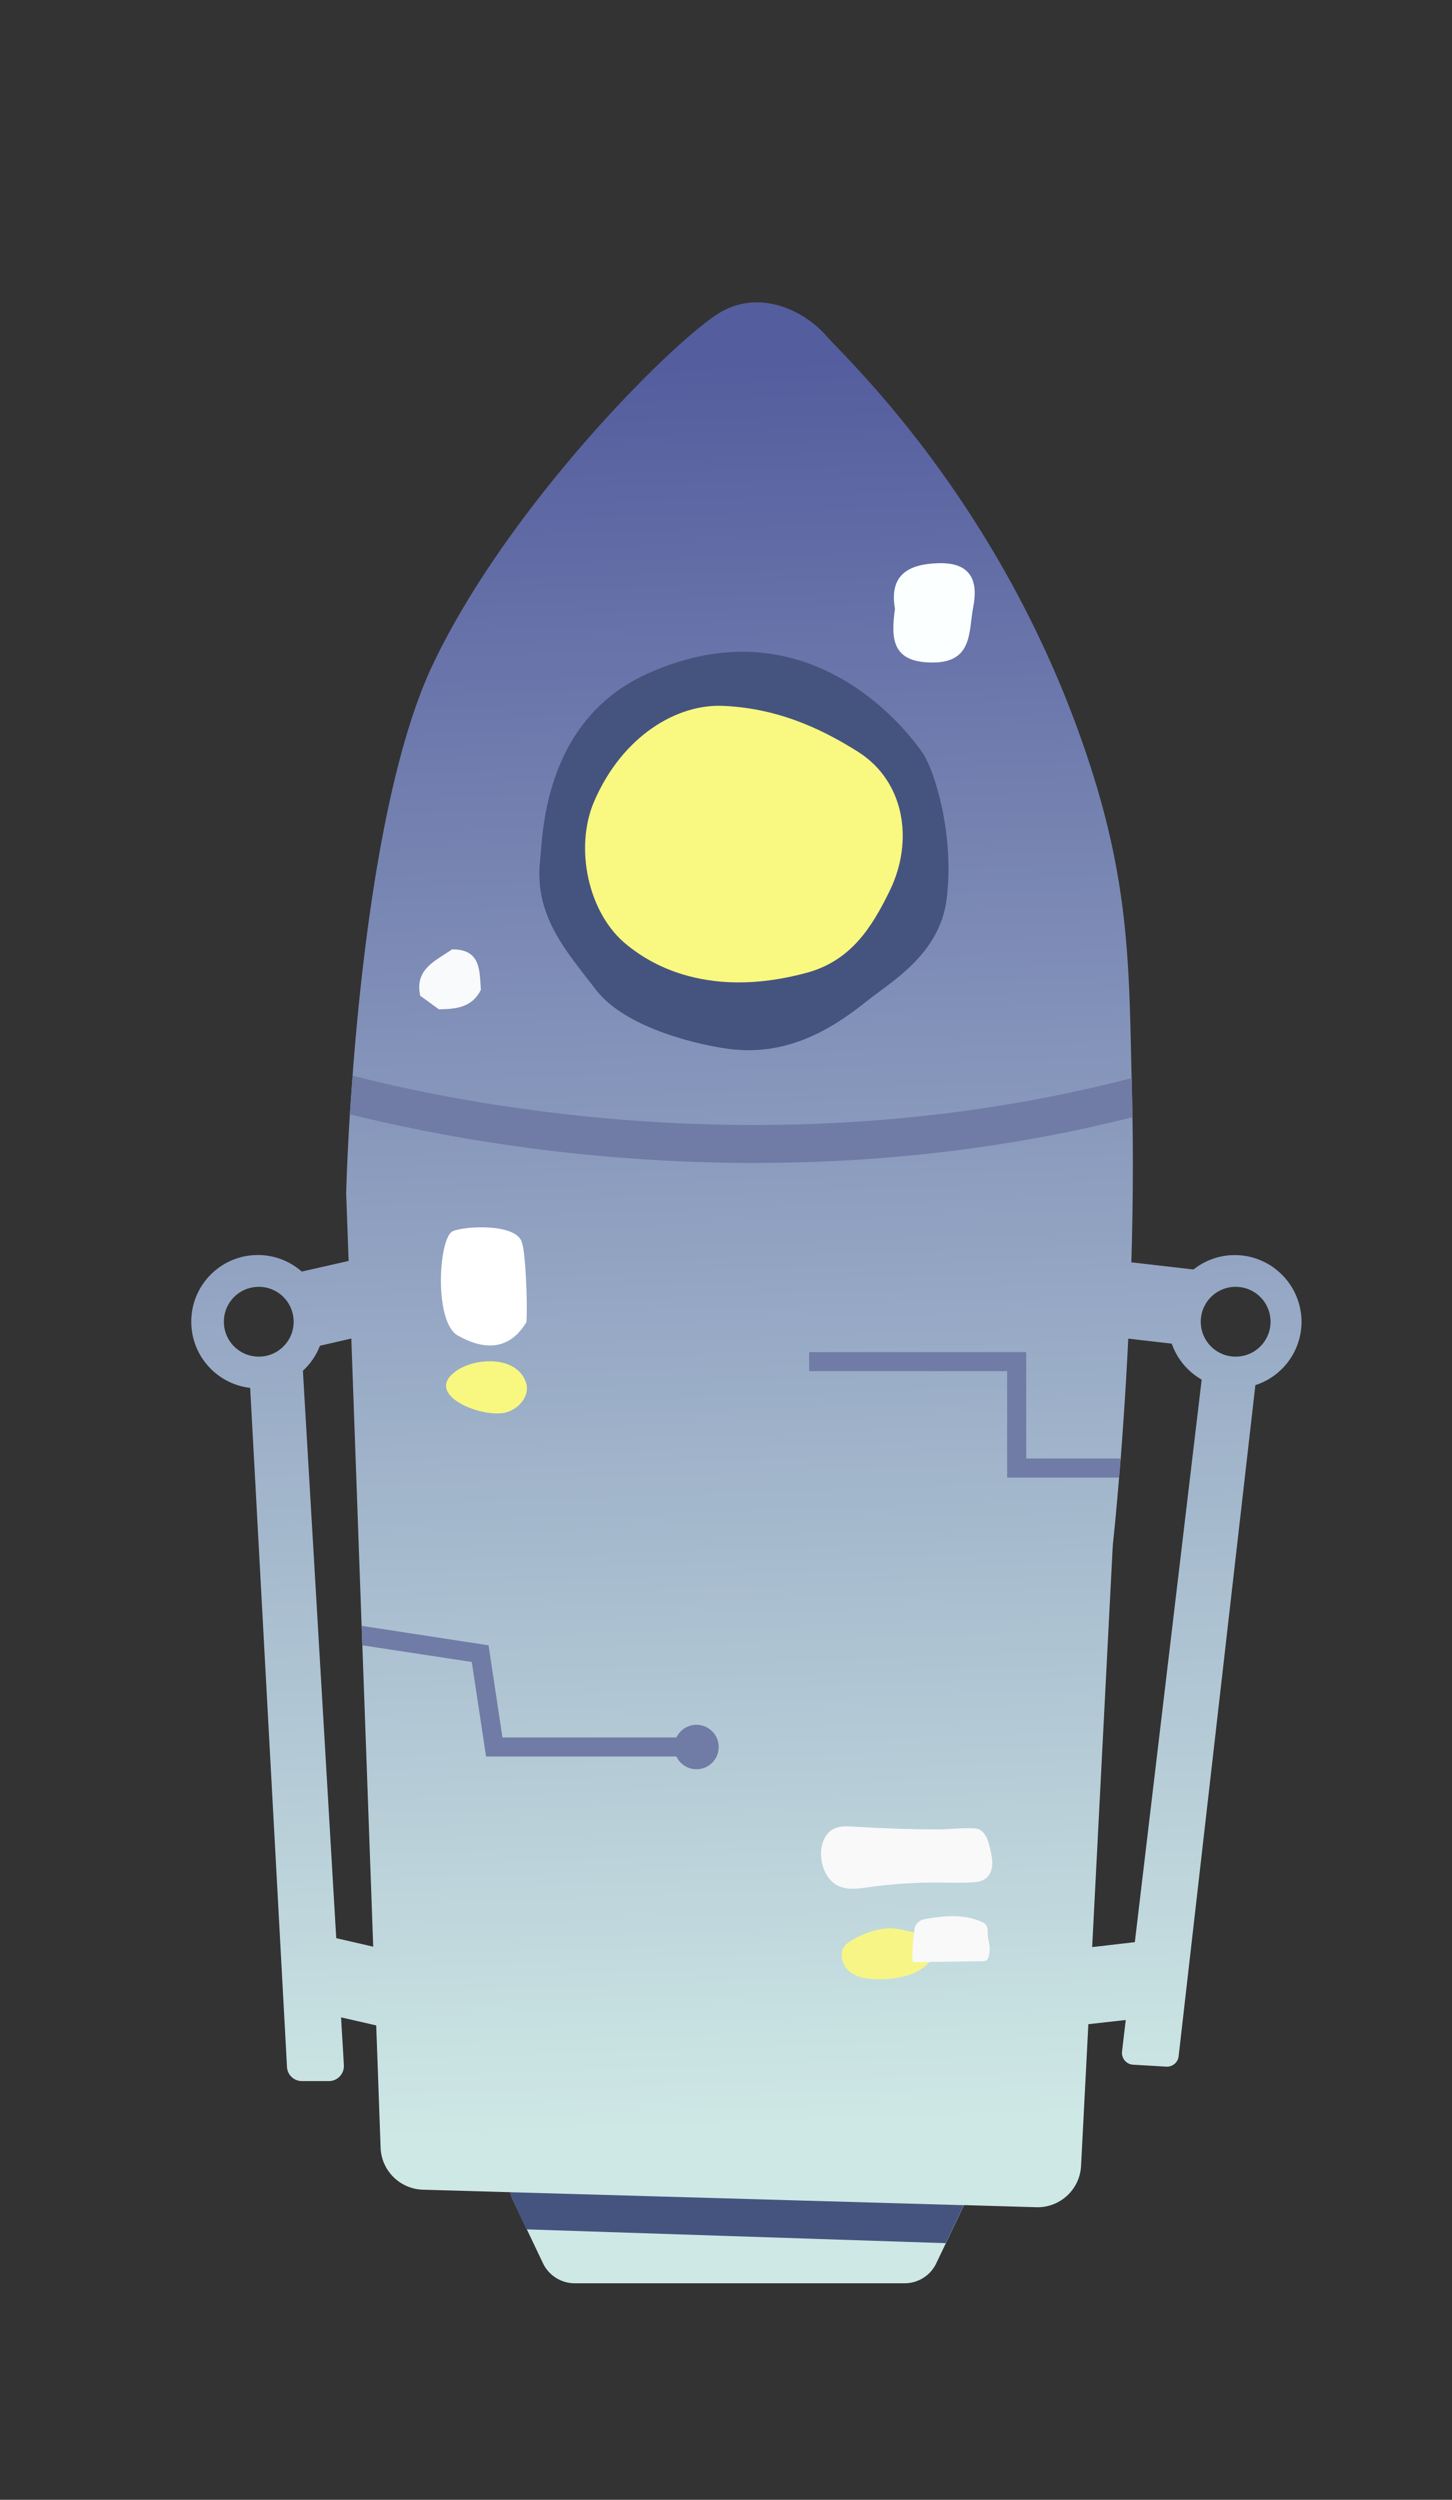<svg xmlns="http://www.w3.org/2000/svg" xml:space="preserve" style="enable-background:new 0 0 179 308" viewBox="0 0 179 308"><rect x="0" y="0" width="179" height="308" fill="#333333" stroke="none"/><style>.st4{fill:#707ca5}.st5{fill:#45547f}.st11{fill:#f8f9f8}</style><g id="Layer_12"><path d="m38.09 166.32-.1.02-.19-.81c.15.23.26.5.29.79z"/><linearGradient id="SVGID_1_" x1="87.961" x2="95.97" y1="44.63" y2="279.039" gradientUnits="userSpaceOnUse"><stop offset="0" style="stop-color:#545d9e"/><stop offset=".927" style="stop-color:#cee8e5"/></linearGradient><path d="M152.22 154.64c-1.92 0-3.68.66-5.08 1.77h-.01l-7.66-.88c.17-5.7.24-11.75.14-17.88-.02-1.04-.03-2.08-.06-3.12-.02-.57-.03-1.13-.04-1.7-.02-.52-.03-1.02-.04-1.53-.27-12.52-.43-22.29-4.79-36.09-10.27-32.49-30.41-51.06-32.81-53.83-2.39-2.76-7.62-5.74-12.69-3.11-5.08 2.62-26.28 23.49-35.84 43.64-5.91 12.47-8.6 34.42-9.78 49.36v.01c-.03.42-.07.84-.09 1.26-.13 1.69-.24 3.28-.34 4.75-.32 5.19-.43 8.77-.45 9.57-.01.12-.01.23 0 .34l.3 8.16-5.78 1.31a8.181 8.181 0 0 0-5.41-2.04c-4.54 0-8.21 3.68-8.21 8.21 0 4.22 3.17 7.69 7.26 8.16l4.54 83.67c.05.98.86 1.74 1.85 1.74h3.31c1.06 0 1.91-.89 1.85-1.96l-.09-1.6-.2-3.33-.05-.96 4.33.99.54 15.07c.1 2.82 2.38 5.08 5.2 5.17l10.79.31c.06.34.17.66.33.99l1.69 3.56c.02.02.02.03.02.03l1.99 4.18c.72 1.5 2.24 2.46 3.9 2.46h40.68c1.67 0 3.19-.96 3.9-2.46l1.19-2.49 2.23-4.68 8.92.26c2.92.08 5.36-2.18 5.51-5.09l.9-17.46 4.61-.52-.46 3.88c-.09.84.52 1.58 1.36 1.63l4.09.24c.77.05 1.45-.52 1.53-1.29l9.46-82.68a8.21 8.21 0 0 0 5.69-7.81c-.02-4.54-3.7-8.21-8.23-8.21zM31.9 167.15c-2.38 0-4.3-1.92-4.3-4.3s1.92-4.3 4.3-4.3 4.3 1.92 4.3 4.3-1.92 4.3-4.3 4.3zm9.55 71.65-4.11-69.91c.92-.84 1.64-1.89 2.1-3.08l3.87-.89 1.27 35.41.09 2.39 1.34 37.13-4.56-1.05zm98.45.49-5.26.61 2.53-49.28c.01-.1.02-.2.02-.29.07-.67.39-3.67.77-8.29.06-.74.13-1.53.2-2.35.31-4.07.66-9.12.93-14.76l5.36.62a8.236 8.236 0 0 0 3.69 4.43l-8.24 69.31zm12.43-72.14c-2.38 0-4.3-1.92-4.3-4.3s1.92-4.3 4.3-4.3 4.3 1.92 4.3 4.3-1.92 4.3-4.3 4.3z" style="fill:url(#SVGID_1_)"/><path d="M139.51 132.83c-41.85 10.85-79.8 3.85-96.04-.29-.13 1.69-.24 3.28-.34 4.75 10.31 2.57 28.16 6 49.88 6 14.23 0 30.11-1.48 46.6-5.64l-.1-4.82z" class="st4"/><path d="M116.71 110.7c-.82 6.89-6.89 10.27-9.81 12.62-4.81 3.87-10.18 6.79-17.02 5.92-3.1-.39-12.65-2.36-16.43-7.31-3.6-4.7-7.7-9.12-6.85-16.11.3-2.47.25-16.93 13.13-22.78 20.42-9.28 32.77 7.85 34.1 9.87 1.32 1.99 3.85 9.73 2.88 17.79z" class="st5"/><path d="M77.29 116.42c-4.81-3.84-6.51-12-4.03-17.71 3.46-7.99 10.15-12 15.89-11.74 6.31.28 11.58 2.47 16.63 5.66 5.69 3.59 6.94 10.9 3.9 17.13-2.24 4.6-4.78 8.47-9.89 10-13.54 3.81-20.76-1.95-22.5-3.34z" style="fill:#f9f880"/><path d="M110.33 75.01c-.71-4.06 1.5-5.51 5.36-5.62 3.96-.11 4.93 2.11 4.29 5.39-.59 3.01.01 6.92-5.16 6.85-4.86-.07-5-2.92-4.49-6.62z" style="fill:#fbffff"/><path d="M59.28 121.96c-1.08 2.18-3.09 2.37-5.17 2.4l-2.3-1.67c-.73-3.3 1.89-4.3 3.92-5.72 3.56-.02 3.38 2.61 3.55 4.99z" style="fill:#f9fafb"/><path d="M64.37 153.21c.37.85.71 7.31.52 9.7-2.2 3.64-5.39 3.36-8.44 1.65-2.99-1.67-2.37-12.03-.66-12.85 1.43-.68 8.12-1.03 8.58 1.5z" style="fill:#fff"/><path d="M62.04 174.1c-3.12.48-9.93-2.4-5.71-5.25 2.39-1.61 7.42-1.82 8.52 1.51.56 1.67-1.06 3.47-2.81 3.74z" style="fill:#f8f780"/><path d="M104.8 239.19c-.21.14-.42.28-.59.47-.84.92-.43 2.51.55 3.28.97.77 2.3.92 3.54.93 2.24.01 4.66-.43 6.21-2.05.55-.57.98-1.4.72-2.15-.46-1.31-3.11-1.7-4.3-1.96-2.02-.45-4.44.42-6.13 1.48z" style="fill:#f7f586"/><path d="M121.56 237.18c-.14-.19-.35-.31-.57-.4-2.16-.98-4.63-.75-7-.33-.63.11-1.15.6-1.25 1.23-.19 1.25-.28 2.52-.26 3.78 0 .08.01.17.06.23.06.07.17.07.26.07l8.29-.12c.2 0 .42-.01.57-.14.13-.11.18-.29.22-.45.23-.89.13-1.36-.06-2.17-.1-.48.04-1.28-.26-1.7zM105.29 225.06c-.87-.06-1.79-.11-2.56.3-1.18.62-1.61 2.14-1.5 3.47.12 1.41.79 2.87 2.06 3.5 1.16.58 2.53.37 3.81.19 2.84-.4 5.7-.59 8.56-.57 1.42.01 2.83.07 4.25-.03.55-.04 1.12-.11 1.56-.43.53-.38.8-1.04.85-1.69.05-.65-.1-1.3-.24-1.94-.25-1.12-.64-2.51-1.94-2.59-1.49-.09-3.09.13-4.59.13-3.43-.01-6.85-.12-10.26-.34z" class="st11"/><path d="m118.82 271.7-2.23 4.68-51.66-1.7s-.01-.01-.02-.03l-1.69-3.56c-.16-.32-.27-.65-.33-.99l55.93 1.6z" class="st5"/><path d="M84.69 214.07v2.35H59.92l-1.76-11.65-13.49-2.05-.08-2.4 15.64 2.4 1.71 11.35zM138.16 179.7c-.07.82-.13 1.6-.2 2.35h-13.8v-13.11H99.75v-2.35h26.76v13.11h11.65z" class="st4"/><circle cx="85.86" cy="215.25" r="2.74" class="st4"/></g></svg>